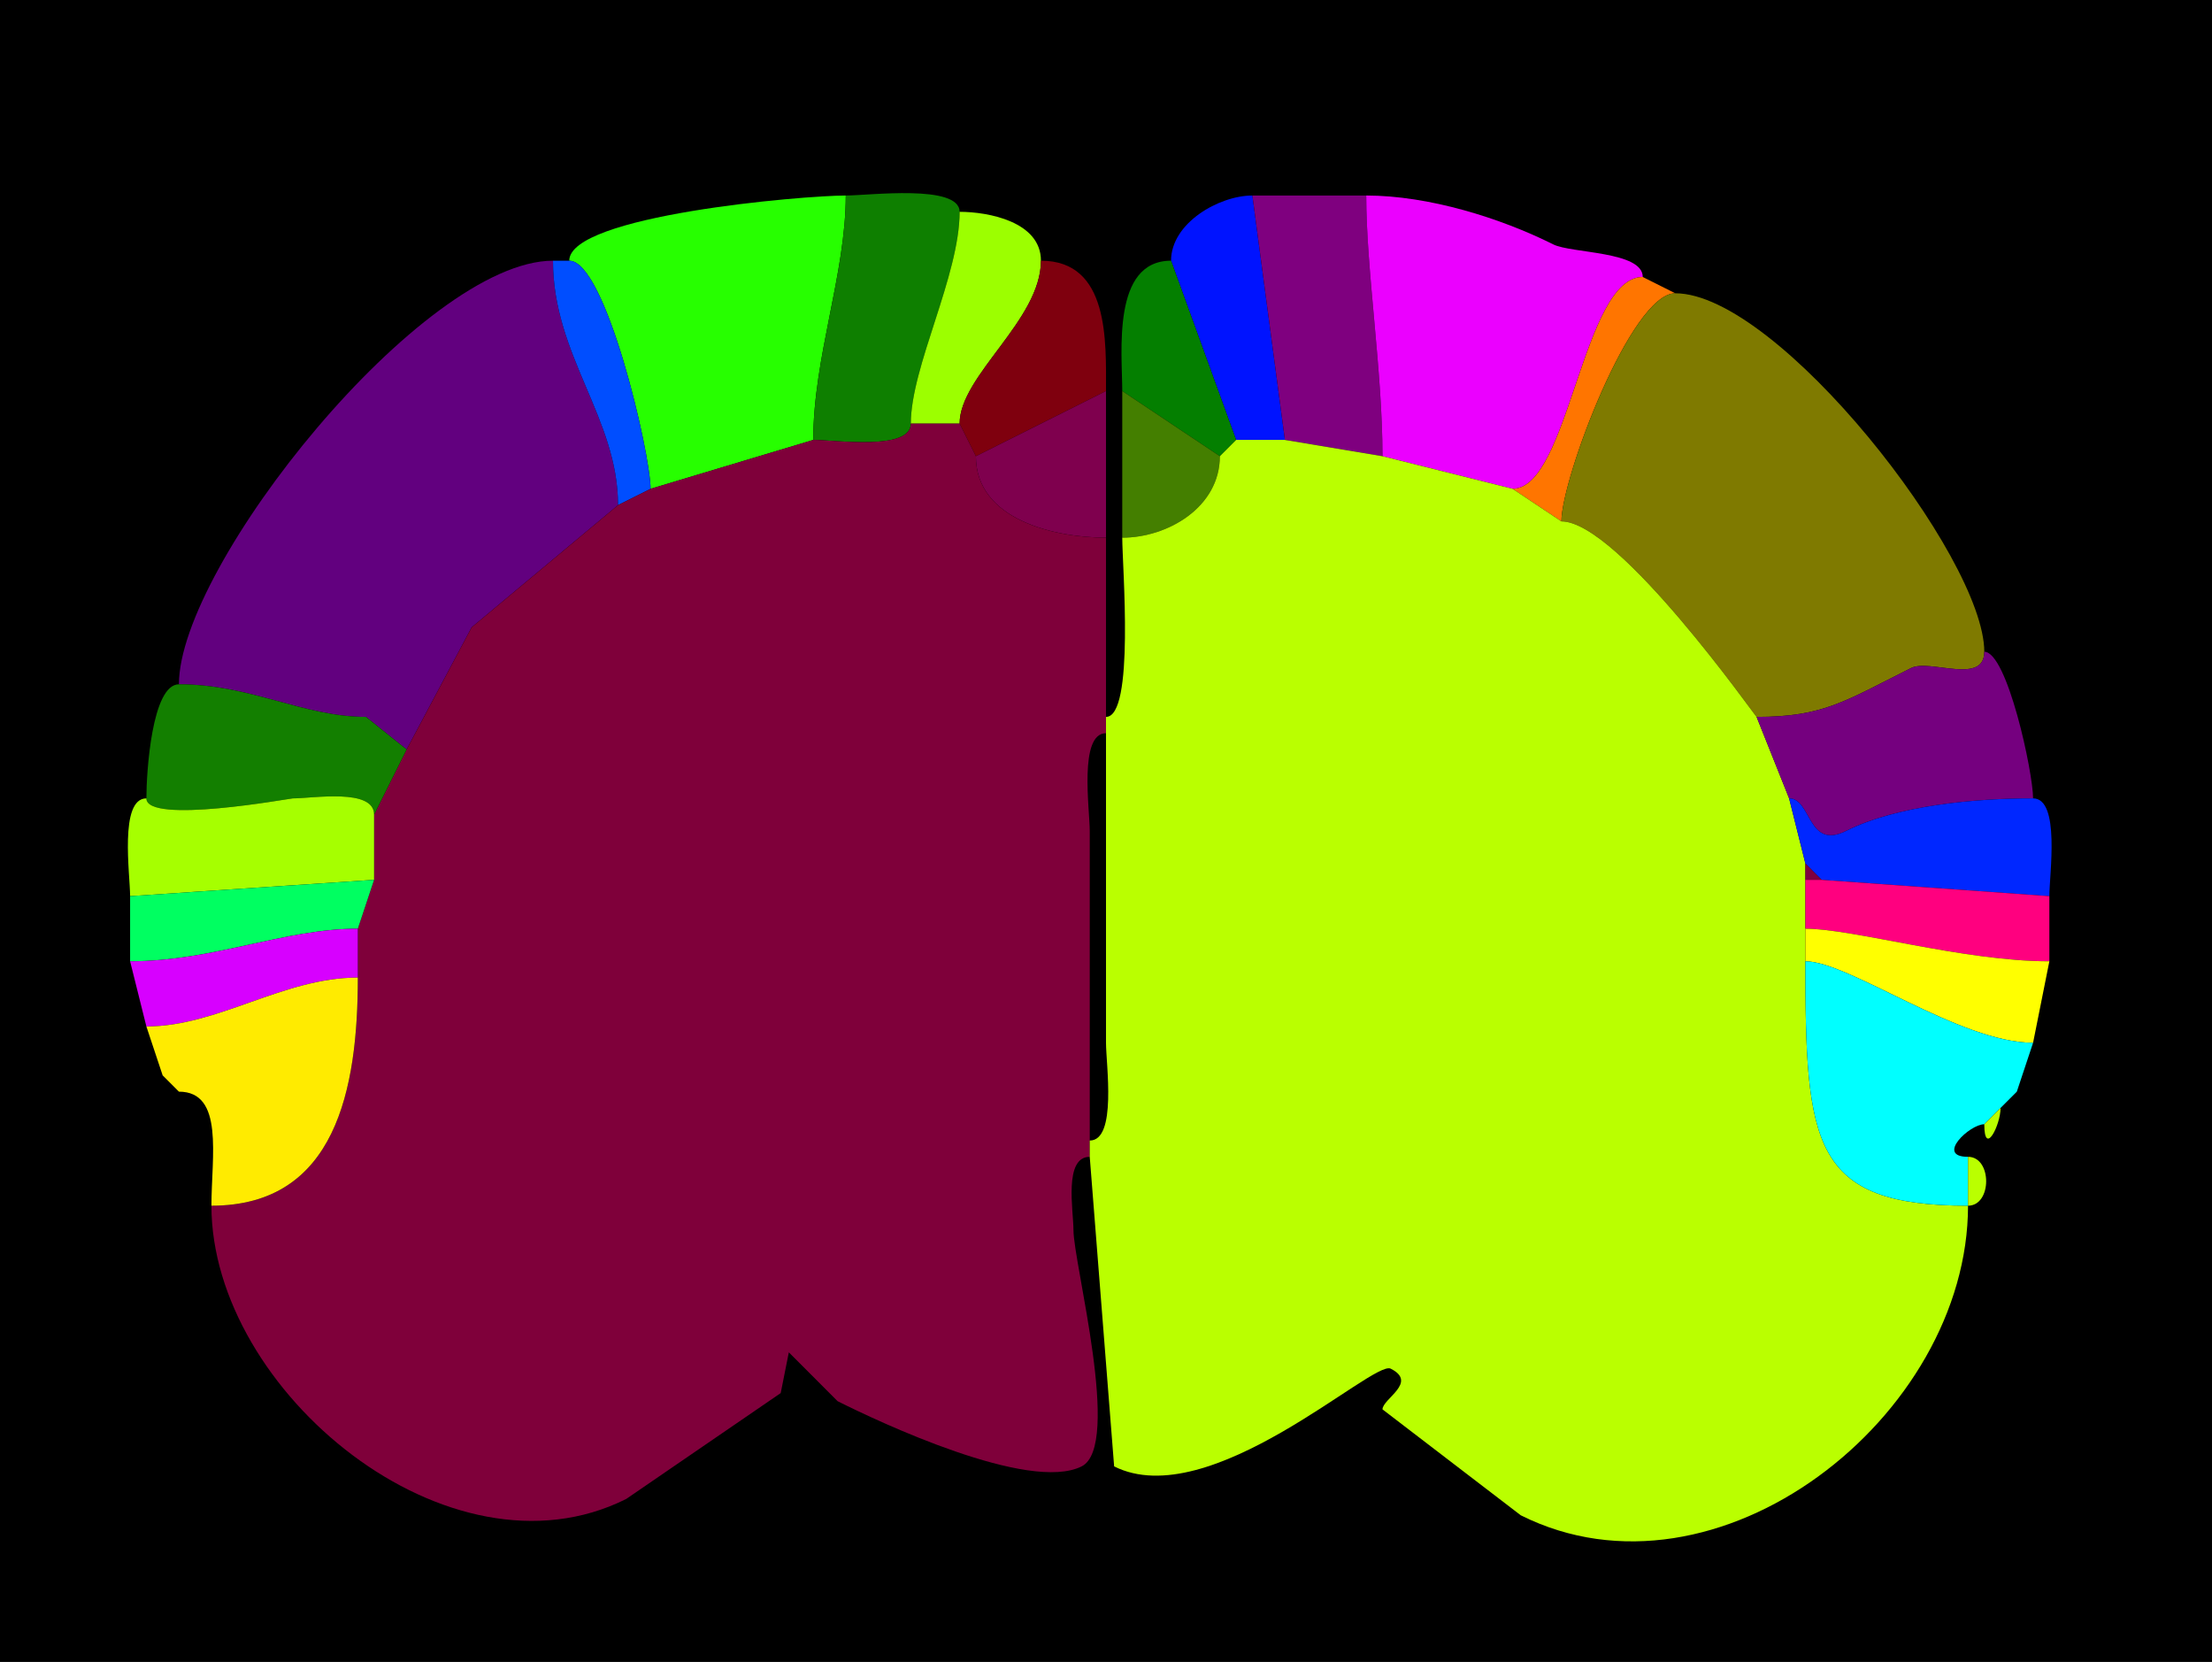 <?xml version="1.0" encoding="UTF-8"?>
<svg xmlns="http://www.w3.org/2000/svg" xmlns:xlink="http://www.w3.org/1999/xlink" width="430px" height="323px" viewBox="0 0 430 323" version="1.1">
<g id="surface1">
<rect x="0" y="0" width="430" height="323" style="fill:rgb(0%,0%,0%);fill-opacity:1;stroke:none;"/>
<path style=" stroke:none;fill-rule:nonzero;fill:rgb(15.294%,100%,0%);fill-opacity:1;" d="M 158.09 85.5 L 126.469 95 C 126.469 88.215 117.773 50.668 110.66 50.668 C 110.66 41.883 156.035 38 164.41 38 C 164.41 53.262 158.09 69.465 158.09 85.5 Z M 158.09 85.5 "/>
<path style=" stroke:none;fill-rule:nonzero;fill:rgb(5.49%,49.804%,0%);fill-opacity:1;" d="M 177.059 82.332 C 177.059 87.668 162.266 85.5 158.09 85.5 C 158.09 69.465 164.41 53.262 164.41 38 C 168.855 38 186.543 35.742 186.543 41.168 C 186.543 53.59 177.059 71.25 177.059 82.332 Z M 177.059 82.332 "/>
<path style=" stroke:none;fill-rule:nonzero;fill:rgb(0%,7.451%,100%);fill-opacity:1;" d="M 240.293 85.5 L 249.781 85.5 C 249.781 85.5 243.457 38 243.457 38 C 236.996 38 227.648 43.324 227.648 50.668 C 227.648 50.668 240.293 85.5 240.293 85.5 Z M 240.293 85.5 "/>
<path style=" stroke:none;fill-rule:nonzero;fill:rgb(49.804%,0%,49.804%);fill-opacity:1;" d="M 249.781 85.5 L 268.75 88.668 C 268.75 72.012 265.59 52.547 265.59 38 C 265.59 38 243.457 38 243.457 38 C 243.457 38 249.781 85.5 249.781 85.5 Z M 249.781 85.5 "/>
<path style=" stroke:none;fill-rule:nonzero;fill:rgb(92.157%,0%,100%);fill-opacity:1;" d="M 268.75 88.668 L 294.043 95 C 304.984 95 307.645 53.832 319.34 53.832 C 319.34 48.801 305.473 49.266 301.949 47.5 C 291.68 42.359 277.691 38 265.59 38 C 265.59 52.547 268.75 72.012 268.75 88.668 Z M 268.75 88.668 "/>
<path style=" stroke:none;fill-rule:nonzero;fill:rgb(61.176%,100%,0%);fill-opacity:1;" d="M 177.059 82.332 L 186.543 82.332 C 186.543 72.977 202.352 62.227 202.352 50.668 C 202.352 43.09 192.125 41.168 186.543 41.168 C 186.543 53.59 177.059 71.25 177.059 82.332 Z M 177.059 82.332 "/>
<path style=" stroke:none;fill-rule:nonzero;fill:rgb(38.431%,0%,49.804%);fill-opacity:1;" d="M 34.781 133 C 48.809 133 58.887 139.332 71.141 139.332 L 79.043 145.668 C 79.043 145.668 91.691 121.918 91.691 121.918 C 91.691 121.918 120.148 98.168 120.148 98.168 C 120.148 81.23 107.5 69.117 107.5 50.668 C 82.156 50.668 34.781 109.887 34.781 133 Z M 34.781 133 "/>
<path style=" stroke:none;fill-rule:nonzero;fill:rgb(0%,30.588%,100%);fill-opacity:1;" d="M 126.469 95 L 120.148 98.168 C 120.148 81.23 107.5 69.117 107.5 50.668 C 107.5 50.668 110.66 50.668 110.66 50.668 C 117.773 50.668 126.469 88.215 126.469 95 Z M 126.469 95 "/>
<path style=" stroke:none;fill-rule:nonzero;fill:rgb(49.804%,0%,5.49%);fill-opacity:1;" d="M 186.543 82.332 L 189.707 88.668 C 189.707 88.668 215 76 215 76 C 215 66.352 215.691 50.668 202.352 50.668 C 202.352 62.227 186.543 72.977 186.543 82.332 Z M 186.543 82.332 "/>
<path style=" stroke:none;fill-rule:nonzero;fill:rgb(1.569%,49.804%,0%);fill-opacity:1;" d="M 240.293 85.5 L 237.133 88.668 C 237.133 88.668 218.16 76 218.16 76 C 218.16 68.652 216.059 50.668 227.648 50.668 C 227.648 50.668 240.293 85.5 240.293 85.5 Z M 240.293 85.5 "/>
<path style=" stroke:none;fill-rule:nonzero;fill:rgb(100%,45.882%,0%);fill-opacity:1;" d="M 294.043 95 L 303.531 101.332 C 303.531 93.035 317.078 57 325.66 57 C 325.66 57 319.34 53.832 319.34 53.832 C 307.645 53.832 304.984 95 294.043 95 Z M 294.043 95 "/>
<path style=" stroke:none;fill-rule:nonzero;fill:rgb(49.804%,47.843%,0%);fill-opacity:1;" d="M 385.734 126.668 C 385.734 133.203 375.133 128.016 371.508 129.832 C 358.602 136.297 354.441 139.332 341.469 139.332 C 341.312 139.332 314.582 101.332 303.531 101.332 C 303.531 93.035 317.078 57 325.66 57 C 345.629 57 385.734 108.293 385.734 126.668 Z M 385.734 126.668 "/>
<path style=" stroke:none;fill-rule:nonzero;fill:rgb(49.804%,0%,30.588%);fill-opacity:1;" d="M 189.707 88.668 C 189.707 101.016 205.031 104.5 215 104.5 C 215 104.5 215 76 215 76 C 215 76 189.707 88.668 189.707 88.668 Z M 189.707 88.668 "/>
<path style=" stroke:none;fill-rule:nonzero;fill:rgb(26.667%,49.804%,0%);fill-opacity:1;" d="M 237.133 88.668 C 237.133 98.562 227.016 104.5 218.16 104.5 C 218.16 104.5 218.16 76 218.16 76 C 218.16 76 237.133 88.668 237.133 88.668 Z M 237.133 88.668 "/>
<path style=" stroke:none;fill-rule:nonzero;fill:rgb(49.804%,0%,22.745%);fill-opacity:1;" d="M 211.84 224.832 C 206.734 224.832 208.676 235.312 208.676 239.082 C 208.676 245.523 218.137 281.055 210.258 285 C 200.023 290.125 170.801 276.324 162.832 272.332 L 153.344 262.832 L 151.766 270.75 L 121.727 291.332 C 87.355 308.547 41.102 270.391 41.102 234.332 C 65.258 234.332 69.559 211.75 69.559 190 C 69.559 190 69.559 180.5 69.559 180.5 C 69.559 180.5 72.719 171 72.719 171 C 72.719 171 72.719 158.332 72.719 158.332 C 72.719 158.332 79.043 145.668 79.043 145.668 C 79.043 145.668 91.691 121.918 91.691 121.918 C 91.691 121.918 120.148 98.168 120.148 98.168 C 120.148 98.168 126.469 95 126.469 95 C 126.469 95 158.09 85.5 158.09 85.5 C 162.266 85.5 177.059 87.668 177.059 82.332 C 177.059 82.332 186.543 82.332 186.543 82.332 C 186.543 82.332 189.707 88.668 189.707 88.668 C 189.707 101.016 205.031 104.5 215 104.5 C 215 117.41 215 129.184 215 139.332 C 215 139.332 215 142.5 215 142.5 C 209.676 142.5 211.84 157.316 211.84 161.5 C 211.84 161.5 211.84 221.668 211.84 221.668 C 211.84 221.668 211.84 224.832 211.84 224.832 Z M 211.84 224.832 "/>
<path style=" stroke:none;fill-rule:nonzero;fill:rgb(72.941%,100%,0%);fill-opacity:1;" d="M 211.84 224.832 L 216.582 285 C 235.215 294.332 266.875 264.27 270.332 266 C 275.699 268.688 268.75 271.855 268.75 273.918 L 295.625 294.5 C 333.836 313.633 382.574 275.363 382.574 234.332 C 352.191 234.332 350.957 222.414 350.957 186.832 C 350.957 186.832 350.957 180.5 350.957 180.5 C 350.957 180.5 350.957 171 350.957 171 C 350.957 171 350.957 167.832 350.957 167.832 C 350.957 167.832 347.793 155.168 347.793 155.168 C 347.793 155.168 341.469 139.332 341.469 139.332 C 341.312 139.332 314.582 101.332 303.531 101.332 C 303.531 101.332 294.043 95 294.043 95 C 294.043 95 268.75 88.668 268.75 88.668 C 268.75 88.668 249.781 85.5 249.781 85.5 C 249.781 85.5 240.293 85.5 240.293 85.5 C 240.293 85.5 237.133 88.668 237.133 88.668 C 237.133 98.562 227.016 104.5 218.16 104.5 C 218.16 110.012 220.605 139.332 215 139.332 C 215 139.332 215 142.5 215 142.5 C 215 142.5 215 202.668 215 202.668 C 215 206.848 217.164 221.668 211.84 221.668 C 211.84 221.668 211.84 224.832 211.84 224.832 Z M 211.84 224.832 "/>
<path style=" stroke:none;fill-rule:nonzero;fill:rgb(45.882%,0%,49.804%);fill-opacity:1;" d="M 347.793 155.168 C 352.172 155.168 351.344 165.266 358.859 161.5 C 368.855 156.496 384 155.168 395.219 155.168 C 395.219 150.125 390.188 126.668 385.734 126.668 C 385.734 133.203 375.133 128.016 371.508 129.832 C 358.602 136.297 354.441 139.332 341.469 139.332 C 341.469 139.332 347.793 155.168 347.793 155.168 Z M 347.793 155.168 "/>
<path style=" stroke:none;fill-rule:nonzero;fill:rgb(7.451%,49.804%,0%);fill-opacity:1;" d="M 28.457 155.168 C 28.457 160.293 56.418 155.168 56.91 155.168 C 60.816 155.168 72.719 153.133 72.719 158.332 C 72.719 158.332 79.043 145.668 79.043 145.668 C 79.043 145.668 71.141 139.332 71.141 139.332 C 58.887 139.332 48.809 133 34.781 133 C 29.523 133 28.457 150.121 28.457 155.168 Z M 28.457 155.168 "/>
<path style=" stroke:none;fill-rule:nonzero;fill:rgb(65.098%,100%,0%);fill-opacity:1;" d="M 72.719 171 L 25.293 174.168 C 25.293 169.984 23.129 155.168 28.457 155.168 C 28.457 160.293 56.418 155.168 56.91 155.168 C 60.816 155.168 72.719 153.133 72.719 158.332 C 72.719 158.332 72.719 171 72.719 171 Z M 72.719 171 "/>
<path style=" stroke:none;fill-rule:nonzero;fill:rgb(0%,15.294%,100%);fill-opacity:1;" d="M 354.117 171 L 398.383 174.168 C 398.383 169.984 400.547 155.168 395.219 155.168 C 384 155.168 368.855 156.496 358.859 161.5 C 351.344 165.266 352.172 155.168 347.793 155.168 C 347.793 155.168 350.957 167.832 350.957 167.832 C 350.957 167.832 354.117 171 354.117 171 Z M 354.117 171 "/>
<path style=" stroke:none;fill-rule:nonzero;fill:rgb(49.804%,0%,24.706%);fill-opacity:1;" d="M 350.957 171 L 354.117 171 C 354.117 171 350.957 167.832 350.957 167.832 C 350.957 167.832 350.957 171 350.957 171 Z M 350.957 171 "/>
<path style=" stroke:none;fill-rule:nonzero;fill:rgb(0%,100%,38.039%);fill-opacity:1;" d="M 69.559 180.5 C 55.176 180.5 41.508 186.832 25.293 186.832 C 25.293 186.832 25.293 174.168 25.293 174.168 C 25.293 174.168 72.719 171 72.719 171 C 72.719 171 69.559 180.5 69.559 180.5 Z M 69.559 180.5 "/>
<path style=" stroke:none;fill-rule:nonzero;fill:rgb(100%,0%,49.804%);fill-opacity:1;" d="M 350.957 180.5 C 360.32 180.5 381.547 186.832 398.383 186.832 C 398.383 186.832 398.383 174.168 398.383 174.168 C 398.383 174.168 354.117 171 354.117 171 C 354.117 171 350.957 171 350.957 171 C 350.957 171 350.957 180.5 350.957 180.5 Z M 350.957 180.5 "/>
<path style=" stroke:none;fill-rule:nonzero;fill:rgb(84.314%,0%,100%);fill-opacity:1;" d="M 69.559 190 C 55.016 190 42.383 199.5 28.457 199.5 C 28.457 199.5 25.293 186.832 25.293 186.832 C 41.508 186.832 55.176 180.5 69.559 180.5 C 69.559 180.5 69.559 190 69.559 190 Z M 69.559 190 "/>
<path style=" stroke:none;fill-rule:nonzero;fill:rgb(100%,100%,0%);fill-opacity:1;" d="M 398.383 186.832 L 395.219 202.668 C 380.922 202.668 359.383 186.832 350.957 186.832 C 350.957 186.832 350.957 180.5 350.957 180.5 C 360.32 180.5 381.547 186.832 398.383 186.832 Z M 398.383 186.832 "/>
<path style=" stroke:none;fill-rule:nonzero;fill:rgb(0%,100%,100%);fill-opacity:1;" d="M 382.574 224.832 L 382.574 234.332 C 352.191 234.332 350.957 222.414 350.957 186.832 C 359.383 186.832 380.922 202.668 395.219 202.668 C 395.219 202.668 392.059 212.168 392.059 212.168 C 392.059 212.168 388.898 215.332 388.898 215.332 C 388.898 215.332 385.734 218.5 385.734 218.5 C 382.902 218.5 376.168 224.832 382.574 224.832 Z M 382.574 224.832 "/>
<path style=" stroke:none;fill-rule:nonzero;fill:rgb(100%,92.157%,0%);fill-opacity:1;" d="M 34.781 212.168 C 43.602 212.168 41.102 224.746 41.102 234.332 C 65.258 234.332 69.559 211.75 69.559 190 C 55.016 190 42.383 199.5 28.457 199.5 C 28.457 199.5 31.617 209 31.617 209 C 31.617 209 34.781 212.168 34.781 212.168 Z M 34.781 212.168 "/>
<path style=" stroke:none;fill-rule:nonzero;fill:rgb(49.804%,0%,22.745%);fill-opacity:1;" d="M 31.617 209 L 34.781 212.168 C 34.781 212.168 31.617 209 31.617 209 Z M 31.617 209 "/>
<path style=" stroke:none;fill-rule:nonzero;fill:rgb(72.941%,100%,0%);fill-opacity:1;" d="M 392.059 212.168 L 388.898 215.332 C 388.898 215.332 392.059 212.168 392.059 212.168 Z M 392.059 212.168 "/>
<path style=" stroke:none;fill-rule:nonzero;fill:rgb(72.941%,100%,0%);fill-opacity:1;" d="M 388.898 215.332 L 385.734 218.5 C 385.734 224.926 388.898 218.684 388.898 215.332 Z M 388.898 215.332 "/>
<path style=" stroke:none;fill-rule:nonzero;fill:rgb(72.941%,100%,0%);fill-opacity:1;" d="M 382.574 224.832 C 387.273 224.832 387.273 234.332 382.574 234.332 C 382.574 234.332 382.574 224.832 382.574 224.832 Z M 382.574 224.832 "/>
</g>
</svg>
